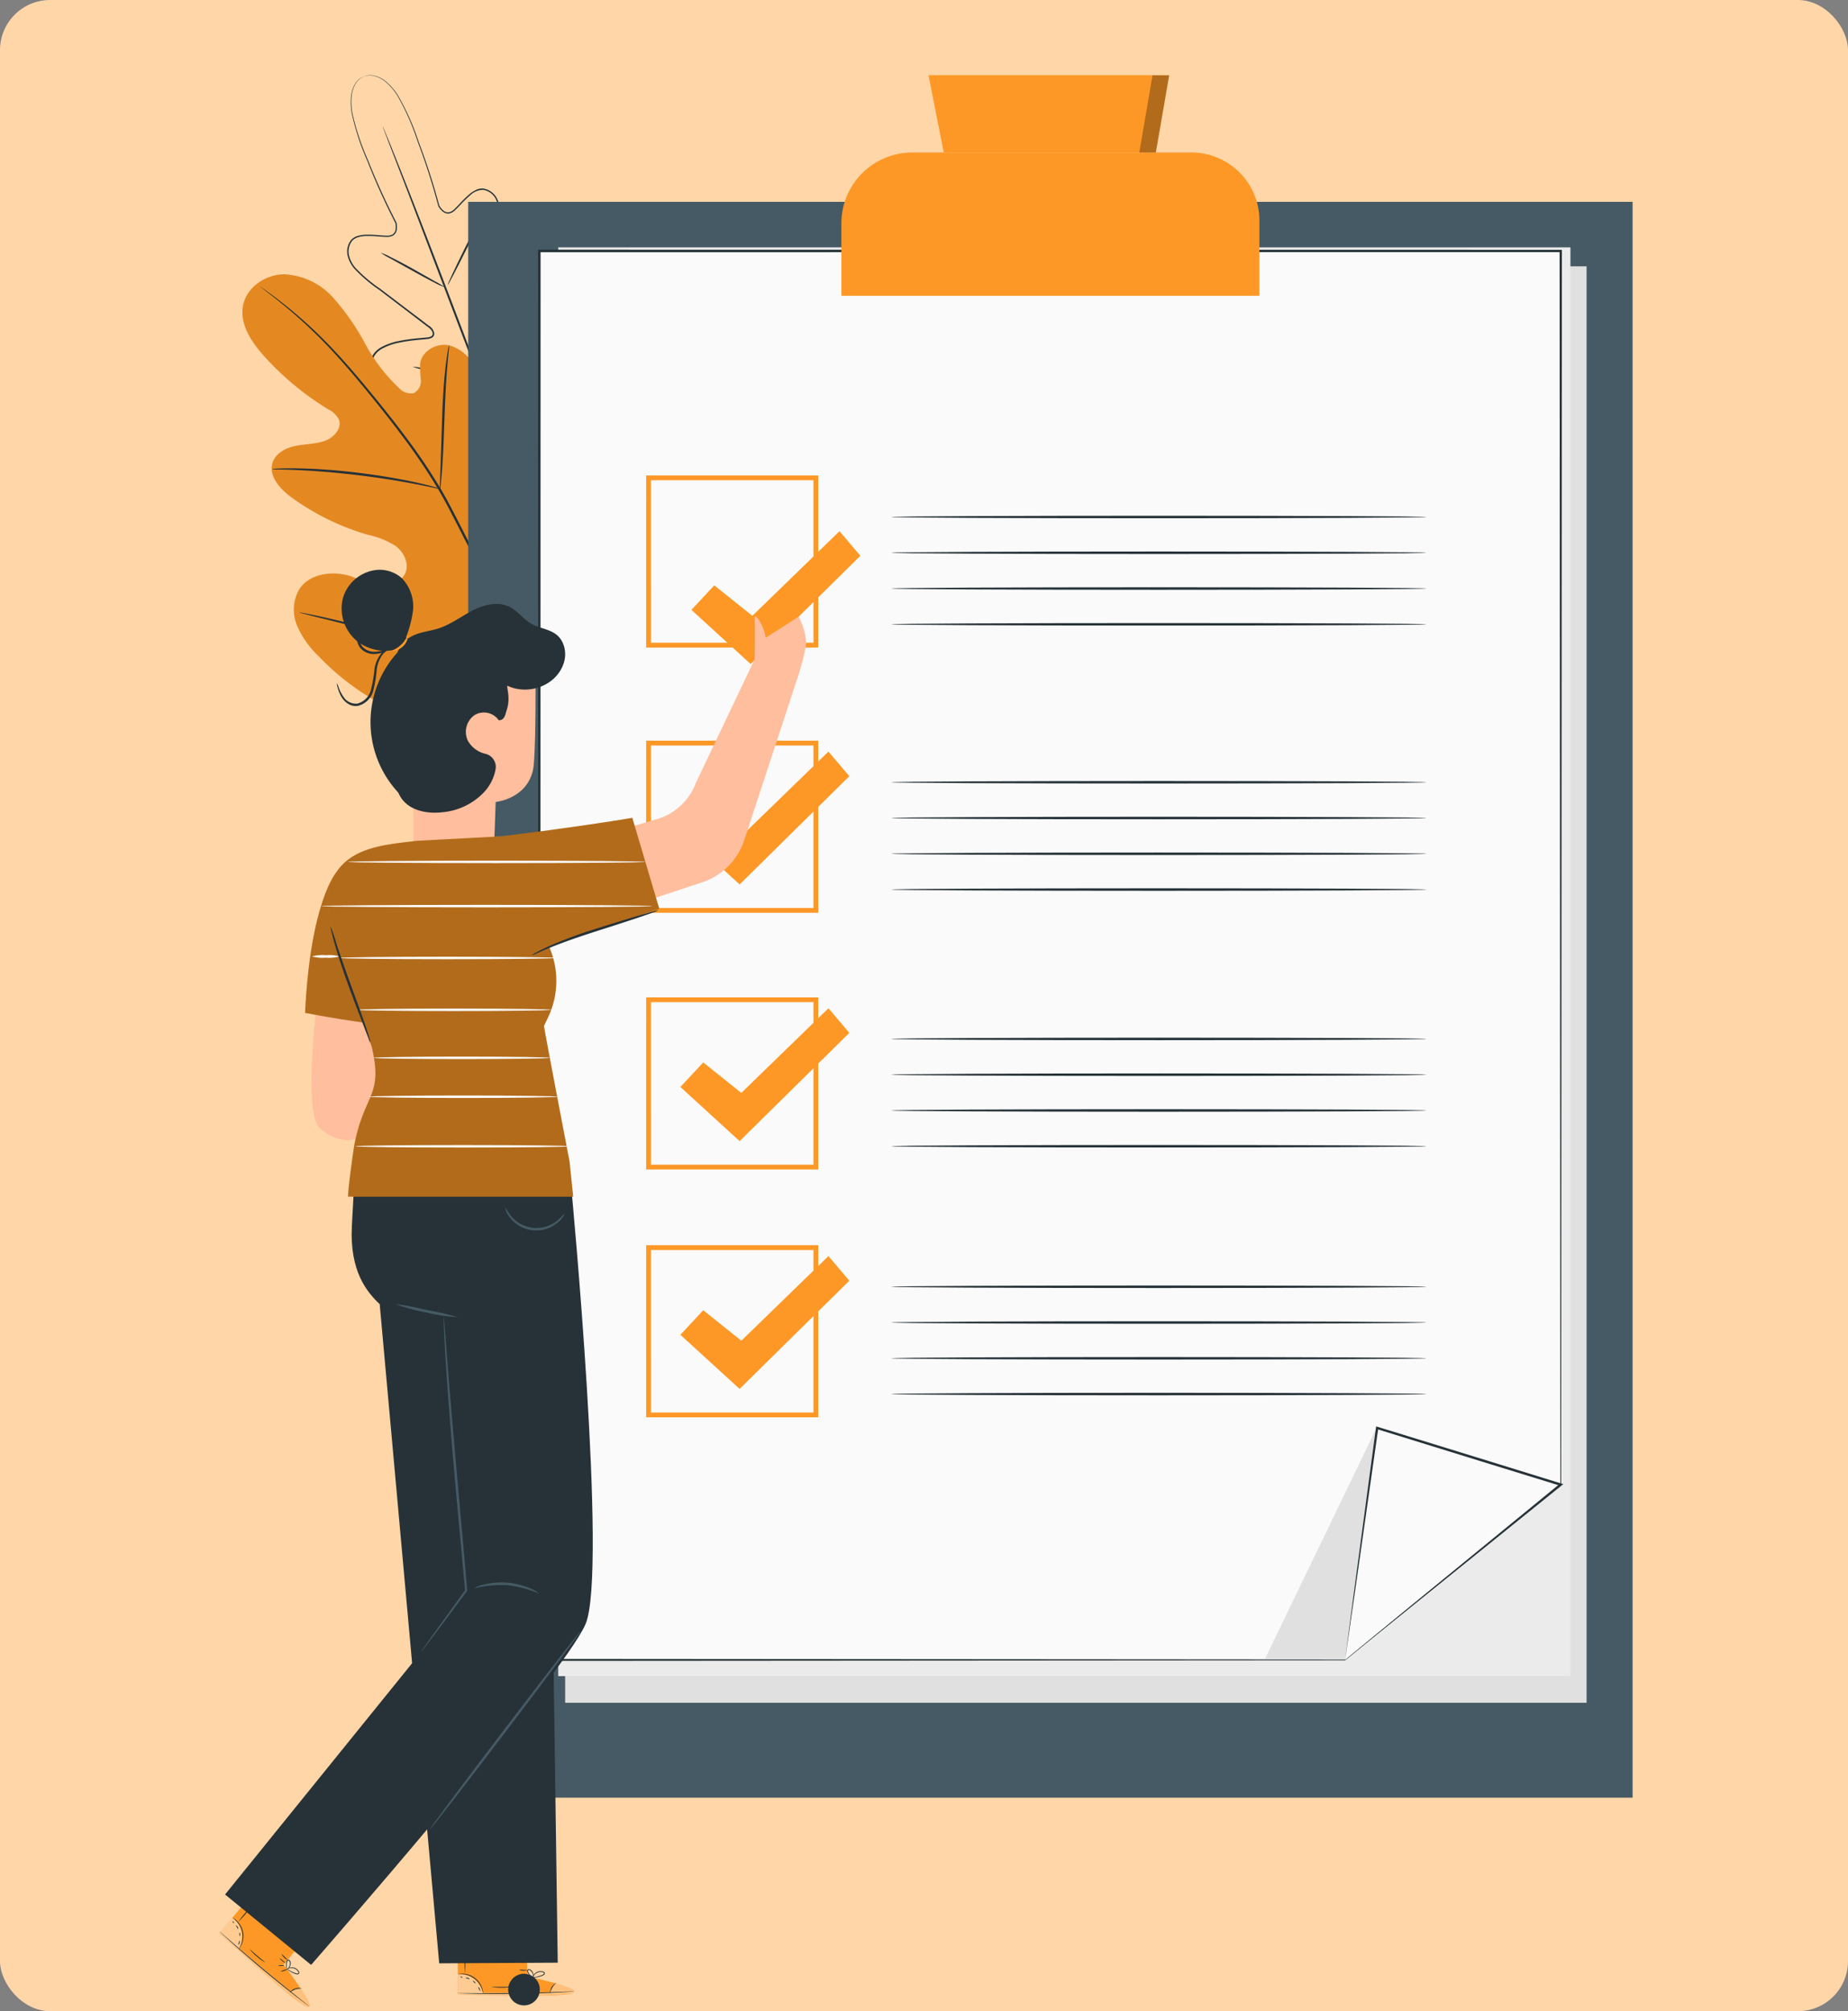 <svg xmlns="http://www.w3.org/2000/svg" xmlns:xlink="http://www.w3.org/1999/xlink" width="295" height="320.993" viewBox="0 0 295 320.993">
  <rect x="0" y="0" width="295" height="320.993" fill="#808080" stroke="none"/>
  <defs>
    <clipPath id="clip-path">
      <rect id="Rectángulo_406617" data-name="Rectángulo 406617" width="59.949" height="111.967" fill="none"/>
    </clipPath>
    <clipPath id="clip-path-3">
      <rect id="Rectángulo_406615" data-name="Rectángulo 406615" width="59.949" height="73.104" fill="none"/>
    </clipPath>
    <clipPath id="clip-path-4">
      <rect id="Rectángulo_406614" data-name="Rectángulo 406614" width="225.615" height="308.402" fill="none"/>
    </clipPath>
    <clipPath id="clip-path-6">
      <rect id="Rectángulo_406605" data-name="Rectángulo 406605" width="4.774" height="12.34" fill="none"/>
    </clipPath>
    <clipPath id="clip-path-8">
      <rect id="Rectángulo_406607" data-name="Rectángulo 406607" width="4.034" height="3.104" fill="none"/>
    </clipPath>
    <clipPath id="clip-path-9">
      <rect id="Rectángulo_406608" data-name="Rectángulo 406608" width="18.582" height="1.995" fill="none"/>
    </clipPath>
    <clipPath id="clip-path-10">
      <rect id="Rectángulo_406609" data-name="Rectángulo 406609" width="3.527" height="4.972" fill="none"/>
    </clipPath>
    <clipPath id="clip-path-11">
      <rect id="Rectángulo_406610" data-name="Rectángulo 406610" width="14.421" height="12.019" fill="none"/>
    </clipPath>
    <clipPath id="clip-path-12">
      <rect id="Rectángulo_406611" data-name="Rectángulo 406611" width="11.925" height="24.102" fill="none"/>
    </clipPath>
    <clipPath id="clip-path-13">
      <rect id="Rectángulo_406612" data-name="Rectángulo 406612" width="52.866" height="60.454" fill="none"/>
    </clipPath>
  </defs>
  <g id="Grupo_1114689" data-name="Grupo 1114689" transform="translate(-285.051 -3631)">
    <rect id="Rectángulo_405790" data-name="Rectángulo 405790" width="295" height="320.993" rx="8" transform="translate(285.051 3631)" fill="#fed6a8"/>
    <g id="Grupo_1114688" data-name="Grupo 1114688" transform="translate(323.742 3643)">
      <g id="Grupo_1114687" data-name="Grupo 1114687" clip-path="url(#clip-path)">
        <g id="Grupo_1114686" data-name="Grupo 1114686" transform="translate(0)">
          <g id="Grupo_1114685" data-name="Grupo 1114685" clip-path="url(#clip-path)">
            <path id="Trazado_907298" data-name="Trazado 907298" d="M5.387.228A2.253,2.253,0,0,1,5.8.1,2.875,2.875,0,0,1,7.069.119a4.58,4.58,0,0,1,1.843.946,9.778,9.778,0,0,1,1.87,2.179,39.17,39.17,0,0,1,3.238,7.327,107.425,107.425,0,0,1,3.3,10.3l0,.013,0,.008a2.99,2.99,0,0,0,.681.843,1.343,1.343,0,0,0,1.062.34,1.971,1.971,0,0,0,.978-.565c.273-.253.529-.522.787-.794a18.009,18.009,0,0,1,1.62-1.58A2.985,2.985,0,0,1,24.5,18.3a2.771,2.771,0,0,1,1.878,1.251,4.712,4.712,0,0,1,.647,2.321,23.413,23.413,0,0,1-.677,5.109l-1,5.369q-.255,1.374-.517,2.778-.131.7-.262,1.411a1.831,1.831,0,0,0,.167,1.5.736.736,0,0,0,.78.265,1.963,1.963,0,0,0,.691-.359l1.186-.888a26.563,26.563,0,0,1,2.476-1.667,9.43,9.43,0,0,1,2.769-1.153,3.261,3.261,0,0,1,1.474.01,2.176,2.176,0,0,1,1.2.806,4.958,4.958,0,0,1,.787,2.92,16.388,16.388,0,0,1-.306,3.168,40.484,40.484,0,0,1-1.781,6.3,8.3,8.3,0,0,0-.511,1.625,1.182,1.182,0,0,0,.216.9,1.057,1.057,0,0,0,.169.17.568.568,0,0,0,.227.134.7.7,0,0,0,.509-.112,8.746,8.746,0,0,0,1.352-1.076l1.252-1.161a18.5,18.5,0,0,1,2.658-2.14,5.544,5.544,0,0,1,1.533-.7,1.9,1.9,0,0,1,1.562.193,2.265,2.265,0,0,1,.884,1.354,6.881,6.881,0,0,1,.209,1.709,14.457,14.457,0,0,1-.44,3.49,30.384,30.384,0,0,1-2.537,6.717,50.927,50.927,0,0,1-3.782,6.284,36.04,36.04,0,0,1-2.278,2.939l-2.372,2.907-.027.033.14-.054-3.715-.541a34.111,34.111,0,0,1-3.665-.632,50.8,50.8,0,0,1-7.028-2.108,30.345,30.345,0,0,1-6.4-3.265A14.414,14.414,0,0,1,9.294,61.82a6.9,6.9,0,0,1-1-1.406,2.272,2.272,0,0,1-.258-1.6,1.9,1.9,0,0,1,1.026-1.2,5.536,5.536,0,0,1,1.6-.515,18.5,18.5,0,0,1,3.407-.2l1.708.018a8.721,8.721,0,0,0,1.724-.113.7.7,0,0,0,.452-.26.568.568,0,0,0,.078-.252,1.087,1.087,0,0,0,.011-.24,1.184,1.184,0,0,0-.447-.812,8.4,8.4,0,0,0-1.471-.86,40.435,40.435,0,0,1-5.555-3.465A16.393,16.393,0,0,1,8.22,48.781a4.949,4.949,0,0,1-1.379-2.692,2.188,2.188,0,0,1,.349-1.4,3.259,3.259,0,0,1,1.086-1A9.42,9.42,0,0,1,11.1,42.68a26.557,26.557,0,0,1,2.954-.431l1.476-.14a1.946,1.946,0,0,0,.753-.2.737.737,0,0,0,.393-.724,1.841,1.841,0,0,0-.886-1.217L14.65,39.1,12.4,37.392l-4.349-3.3a23.337,23.337,0,0,1-3.935-3.326,4.706,4.706,0,0,1-1.081-2.153,2.769,2.769,0,0,1,.551-2.187,2.016,2.016,0,0,1,.957-.571,4.633,4.633,0,0,1,1.123-.185,18.15,18.15,0,0,1,2.26.081c.373.028.744.055,1.116.059a1.971,1.971,0,0,0,1.1-.241A1.347,1.347,0,0,0,10.7,24.6a3.016,3.016,0,0,0-.063-1.082l0-.009L10.63,23.5a107.077,107.077,0,0,1-4.48-9.825A40.29,40.29,0,0,1,3.61,6.09,9.888,9.888,0,0,1,3.5,3.226a4.638,4.638,0,0,1,.68-1.953A2.78,2.78,0,0,1,5.08.39,2.09,2.09,0,0,1,5.469.2a1.528,1.528,0,0,0-.4.167,2.743,2.743,0,0,0-.934.876A4.655,4.655,0,0,0,3.42,3.216a9.868,9.868,0,0,0,.093,2.891,39.843,39.843,0,0,0,2.5,7.621,106.046,106.046,0,0,0,4.452,9.86l-.008-.021a2.832,2.832,0,0,1,.055,1.007,1.156,1.156,0,0,1-.477.834,1.79,1.79,0,0,1-1,.206c-.362-.005-.73-.033-1.1-.062a18.3,18.3,0,0,0-2.287-.087,4.847,4.847,0,0,0-1.173.191,2.213,2.213,0,0,0-1.05.627,2.969,2.969,0,0,0-.61,2.363A4.917,4.917,0,0,0,3.943,30.9a23.464,23.464,0,0,0,3.969,3.375l4.34,3.307L14.5,39.3l1.141.87a2.646,2.646,0,0,1,.519.457,1.169,1.169,0,0,1,.269.584.475.475,0,0,1-.266.479,1.712,1.712,0,0,1-.657.168l-1.47.137a26.845,26.845,0,0,0-2.984.431,9.69,9.69,0,0,0-2.91,1.036,3.527,3.527,0,0,0-1.175,1.081,2.452,2.452,0,0,0-.394,1.57,5.194,5.194,0,0,0,1.443,2.854,16.57,16.57,0,0,0,2.394,2.18A40.621,40.621,0,0,0,16,54.638a8.3,8.3,0,0,1,1.414.822.9.9,0,0,1,.35.616.786.786,0,0,1-.008.181c-.007.046-.024.157-.041.147a.5.5,0,0,1-.272.126,8.622,8.622,0,0,1-1.655.1l-1.706-.019a18.8,18.8,0,0,0-3.462.205,5.842,5.842,0,0,0-1.692.545,2.2,2.2,0,0,0-1.172,1.384,2.562,2.562,0,0,0,.279,1.8,7.162,7.162,0,0,0,1.04,1.471A14.721,14.721,0,0,0,11.8,64.355a30.65,30.65,0,0,0,6.46,3.3,51.062,51.062,0,0,0,7.073,2.124,34.416,34.416,0,0,0,3.679.635l3.721.541.085.012.054-.067.027-.033,2.375-2.912a36.11,36.11,0,0,0,2.285-2.949,51.078,51.078,0,0,0,3.8-6.325,30.637,30.637,0,0,0,2.56-6.785,14.7,14.7,0,0,0,.446-3.562,7.151,7.151,0,0,0-.22-1.787,2.558,2.558,0,0,0-1.005-1.519,2.2,2.2,0,0,0-1.8-.234,5.85,5.85,0,0,0-1.618.735,18.8,18.8,0,0,0-2.7,2.176l-1.25,1.161A8.6,8.6,0,0,1,34.485,49.9a.508.508,0,0,1-.286.091c-.006.018-.092-.051-.129-.081a.8.8,0,0,1-.127-.127.9.9,0,0,1-.156-.691,8.318,8.318,0,0,1,.494-1.559,40.663,40.663,0,0,0,1.788-6.346,16.64,16.64,0,0,0,.307-3.222,5.2,5.2,0,0,0-.849-3.083,2.454,2.454,0,0,0-1.345-.9,3.523,3.523,0,0,0-1.6-.012,9.677,9.677,0,0,0-2.85,1.188,26.761,26.761,0,0,0-2.5,1.687l-1.181.887a1.736,1.736,0,0,1-.6.32.475.475,0,0,1-.52-.172,1.156,1.156,0,0,1-.2-.612,2.616,2.616,0,0,1,.076-.687q.131-.708.26-1.41.259-1.4.511-2.776.507-2.745.989-5.366a23.549,23.549,0,0,0,.67-5.168,4.924,4.924,0,0,0-.687-2.427,2.973,2.973,0,0,0-2.039-1.343,2.22,2.22,0,0,0-1.2.241,4.833,4.833,0,0,0-1,.647,18.145,18.145,0,0,0-1.634,1.6c-.256.271-.51.539-.774.786a1.789,1.789,0,0,1-.876.519,1.155,1.155,0,0,1-.915-.3,2.851,2.851,0,0,1-.637-.783l.008.022a105.964,105.964,0,0,0-3.341-10.311,38.76,38.76,0,0,0-3.29-7.332A9.782,9.782,0,0,0,8.958,1.007,4.6,4.6,0,0,0,7.079.07,2.833,2.833,0,0,0,5.8.076a1.623,1.623,0,0,0-.408.152" transform="translate(13.953 0)" fill="#263238"/>
            <path id="Trazado_907299" data-name="Trazado 907299" d="M16.728,13.994a1,1,0,0,0,.059.191l.2.549.8,2.1,2.973,7.717,9.706,25.5C34.246,60.02,37.7,69.029,40.26,75.527c1.279,3.249,2.325,5.874,3.064,7.682l.855,2.08.229.538a.977.977,0,0,0,.088.179,1,1,0,0,0-.059-.191l-.2-.549-.8-2.1-2.973-7.717-9.707-25.5c-3.776-9.964-7.23-18.972-9.79-25.47-1.279-3.25-2.325-5.875-3.064-7.683l-.855-2.08-.23-.538a1.006,1.006,0,0,0-.088-.179" transform="translate(5.677 -5.816)" fill="#263238"/>
            <path id="Trazado_907300" data-name="Trazado 907300" d="M47.3,48.5a10.313,10.313,0,0,0,1.462.868l3.579,1.991c1.4.778,2.674,1.471,3.613,1.942a7.811,7.811,0,0,0,1.561.68,11.937,11.937,0,0,0-1.46-.87l-3.566-2.018c-1.4-.778-2.683-1.455-3.628-1.916A8.655,8.655,0,0,0,47.3,48.5" transform="translate(-25.213 -20.156)" fill="#263238"/>
            <path id="Trazado_907301" data-name="Trazado 907301" d="M36.336,48.757c.075.037,1.465-2.614,3.1-5.923s2.906-6.021,2.831-6.058-1.464,2.614-3.1,5.923-2.906,6.02-2.831,6.058" transform="translate(-3.556 -15.285)" fill="#263238"/>
            <path id="Trazado_907302" data-name="Trazado 907302" d="M24.677,77.491a8.991,8.991,0,0,0,1.285-1.171c.757-.76,1.776-1.838,2.832-3.09s1.958-2.432,2.579-3.306a8.817,8.817,0,0,0,.941-1.461A11.156,11.156,0,0,0,31.2,69.8c-.664.839-1.584,1.994-2.639,3.239s-2.041,2.343-2.756,3.139a10.885,10.885,0,0,0-1.129,1.319" transform="translate(13.213 -28.455)" fill="#263238"/>
            <path id="Trazado_907303" data-name="Trazado 907303" d="M37.768,79.61a8.4,8.4,0,0,0,1.54.451c.961.241,2.292.553,3.766.879s2.814.605,3.786.792a8.365,8.365,0,0,0,1.587.241,8.385,8.385,0,0,0-1.54-.451c-.96-.241-2.291-.553-3.766-.879s-2.813-.605-3.785-.792a8.432,8.432,0,0,0-1.587-.241" transform="translate(-10.568 -33.084)" fill="#263238"/>
            <path id="Trazado_907304" data-name="Trazado 907304" d="M27.839,104.106a13.738,13.738,0,0,0,1.986.53c1.235.289,2.946.669,4.84,1.069s3.612.746,4.859.982a13.812,13.812,0,0,0,2.031.319,13.74,13.74,0,0,0-1.986-.53c-1.235-.289-2.946-.669-4.84-1.069s-3.611-.746-4.858-.981a13.775,13.775,0,0,0-2.031-.32" transform="translate(2.126 -43.266)" fill="#263238"/>
            <path id="Trazado_907305" data-name="Trazado 907305" d="M12.317,100.463a2.222,2.222,0,0,0,.439-.4c.269-.269.646-.67,1.106-1.172.916-1,2.152-2.422,3.448-4.044S19.724,91.713,20.5,90.6c.39-.557.7-1.014.9-1.335a2.226,2.226,0,0,0,.292-.515,2.24,2.24,0,0,0-.389.447l-.978,1.277c-.821,1.082-1.959,2.572-3.255,4.188s-2.5,3.053-3.372,4.092a17.445,17.445,0,0,0-1.383,1.712" transform="translate(31.055 -36.885)" fill="#263238"/>
            <path id="Trazado_907306" data-name="Trazado 907306" d="M49.217,125.327c10.147-8.178,11.617-22.165,10.343-34.56-.213-2.069-.135-4.271-1.246-6.023s-3.5-2.837-5.3-1.836c-1.491.83-2.039,2.668-2.8,4.209A12.16,12.16,0,0,1,45.675,92.1a4.633,4.633,0,0,1-4.232.677c-1.857-.864-2.237-3.321-2.366-5.385q-.359-5.77-.719-11.537a19.283,19.283,0,0,0-1.043-6.084A6.412,6.412,0,0,0,33,65.717c-2-.415-4.349.883-4.625,2.93a19.2,19.2,0,0,0,.117,2.572,2.174,2.174,0,0,1-1.129,2.129,2.5,2.5,0,0,1-2.33-.791,27.5,27.5,0,0,1-5.434-7.1,38.173,38.173,0,0,0-5.119-7.356,11.181,11.181,0,0,0-7.848-3.72C3.665,54.421.643,56.46.1,59.411s1.35,5.793,3.357,8.021a46.154,46.154,0,0,0,10.213,8.48,3.8,3.8,0,0,1,1.722,1.614c.542,1.345-.667,2.8-1.994,3.345-1.5.618-3.181.572-4.777.872s-3.289,1.128-3.793,2.69c-.7,2.166,1.215,4.255,3.049,5.583a39.524,39.524,0,0,0,12.135,5.938,13.33,13.33,0,0,1,4.482,1.81c1.3.983,2.163,2.786,1.523,4.289s-2.505,2.1-4.115,1.914a27.53,27.53,0,0,1-4.645-1.418c-2.908-.875-6.555-.429-8.2,2.145a6.545,6.545,0,0,0-.3,5.82,15.086,15.086,0,0,0,3.477,4.883,39.749,39.749,0,0,0,17.751,10.74c6.731,1.829,12.867,2.028,19.238-.81" transform="translate(0 -22.604)" fill="#fd9826"/>
            <g id="Grupo_1114684" data-name="Grupo 1114684" transform="translate(0 31.781)" opacity="0.1">
              <g id="Grupo_1114683" data-name="Grupo 1114683">
                <g id="Grupo_1114682" data-name="Grupo 1114682" clip-path="url(#clip-path-3)">
                  <path id="Trazado_907307" data-name="Trazado 907307" d="M49.217,125.327c10.147-8.178,11.617-22.165,10.343-34.56-.213-2.069-.135-4.271-1.246-6.023s-3.5-2.837-5.3-1.836c-1.491.83-2.039,2.668-2.8,4.209A12.16,12.16,0,0,1,45.675,92.1a4.633,4.633,0,0,1-4.232.677c-1.857-.864-2.237-3.321-2.366-5.385q-.359-5.77-.719-11.537a19.283,19.283,0,0,0-1.043-6.084A6.412,6.412,0,0,0,33,65.717c-2-.415-4.349.883-4.625,2.93a19.2,19.2,0,0,0,.117,2.572,2.174,2.174,0,0,1-1.129,2.129,2.5,2.5,0,0,1-2.33-.791,27.5,27.5,0,0,1-5.434-7.1,38.173,38.173,0,0,0-5.119-7.356,11.181,11.181,0,0,0-7.848-3.72C3.665,54.421.643,56.46.1,59.411s1.35,5.793,3.357,8.021a46.154,46.154,0,0,0,10.213,8.48,3.8,3.8,0,0,1,1.722,1.614c.542,1.345-.667,2.8-1.994,3.345-1.5.618-3.181.572-4.777.872s-3.289,1.128-3.793,2.69c-.7,2.166,1.215,4.255,3.049,5.583a39.524,39.524,0,0,0,12.135,5.938,13.33,13.33,0,0,1,4.482,1.81c1.3.983,2.163,2.786,1.523,4.289s-2.505,2.1-4.115,1.914a27.53,27.53,0,0,1-4.645-1.418c-2.908-.875-6.555-.429-8.2,2.145a6.545,6.545,0,0,0-.3,5.82,15.086,15.086,0,0,0,3.477,4.883,39.749,39.749,0,0,0,17.751,10.74c6.731,1.829,12.867,2.028,19.238-.81" transform="translate(0 -54.385)"/>
                </g>
              </g>
            </g>
            <path id="Trazado_907308" data-name="Trazado 907308" d="M64.135,135.944A90.752,90.752,0,0,0,59.6,119.175a185.279,185.279,0,0,0-8.7-19.4l-2.542-4.967c-.838-1.628-1.669-3.243-2.579-4.772a92.508,92.508,0,0,0-5.735-8.487c-1.955-2.612-3.9-5.018-5.745-7.255s-3.6-4.284-5.287-6.084a73.4,73.4,0,0,0-8.567-7.894c-1.081-.85-1.94-1.481-2.529-1.9l-.672-.474a1.537,1.537,0,0,0-.237-.15,1.483,1.483,0,0,0,.214.182l.65.5c.573.44,1.418,1.09,2.483,1.956A77.652,77.652,0,0,1,28.813,68.4c1.666,1.807,3.409,3.862,5.241,6.1s3.766,4.655,5.709,7.265a93.594,93.594,0,0,1,5.694,8.466c.9,1.522,1.726,3.123,2.564,4.756s1.682,3.289,2.54,4.965A189.888,189.888,0,0,1,59.271,119.3a92.315,92.315,0,0,1,4.6,16.689" transform="translate(-14.123 -24.021)" fill="#263238"/>
            <path id="Trazado_907309" data-name="Trazado 907309" d="M46.121,96.676a4.185,4.185,0,0,0,.141-.894c.069-.578.141-1.416.216-2.453.151-2.074.262-4.945.371-8.11s.261-6.028.443-8.094c.088-1.033.167-1.869.23-2.445a4.182,4.182,0,0,0,.054-.9,4.1,4.1,0,0,0-.2.882c-.108.572-.228,1.4-.351,2.437-.251,2.066-.446,4.937-.555,8.107-.1,3.125-.191,5.951-.26,8.11-.037.975-.07,1.8-.1,2.457a4.157,4.157,0,0,0,.006.905" transform="translate(-14.578 -30.664)" fill="#263238"/>
            <path id="Trazado_907310" data-name="Trazado 907310" d="M48.609,107.5a5.743,5.743,0,0,0,1.066.054c.685.014,1.675.029,2.9.086,2.447.1,5.822.346,9.534.785s7.055.993,9.46,1.458c1.206.224,2.176.431,2.847.571a5.7,5.7,0,0,0,1.052.183,5.663,5.663,0,0,0-1.019-.329c-.662-.184-1.626-.432-2.828-.692-2.4-.535-5.747-1.126-9.47-1.573a93.709,93.709,0,0,0-9.57-.674c-1.228-.023-2.222,0-2.908.036a5.642,5.642,0,0,0-1.064.1" transform="translate(-43.925 -44.62)" fill="#263238"/>
            <path id="Trazado_907311" data-name="Trazado 907311" d="M6.508,137.294a1.377,1.377,0,0,0,.16-.336l.388-.991c.333-.861.782-2.121,1.316-3.684,1.071-3.126,2.415-7.49,3.832-12.326s2.72-9.209,3.724-12.353c.493-1.528.9-2.785,1.2-3.72.129-.406.234-.739.321-1.014a1.37,1.37,0,0,0,.088-.362,1.407,1.407,0,0,0-.16.337l-.388.989c-.333.862-.782,2.121-1.316,3.684-1.071,3.126-2.415,7.49-3.833,12.328S9.121,129.054,8.117,132.2c-.494,1.528-.9,2.786-1.2,3.719L6.6,136.931a1.387,1.387,0,0,0-.088.363" transform="translate(38.609 -42.605)" fill="#263238"/>
            <path id="Trazado_907312" data-name="Trazado 907312" d="M25.382,146.733a1.456,1.456,0,0,0,.359.12l1.047.272,3.857.964c3.257.815,7.743,1.992,12.7,3.3s9.458,2.445,12.732,3.192c1.637.374,2.965.663,3.887.844l1.062.2a1.366,1.366,0,0,0,.376.044,1.443,1.443,0,0,0-.359-.12l-1.047-.272-3.857-.964c-3.257-.814-7.743-1.992-12.7-3.3s-9.455-2.444-12.73-3.191c-1.637-.375-2.965-.664-3.887-.845l-1.062-.2a1.4,1.4,0,0,0-.376-.044" transform="translate(-16.284 -60.984)" fill="#263238"/>
          </g>
        </g>
      </g>
    </g>
    <g id="Grupo_1114681" data-name="Grupo 1114681" transform="translate(320.051 3643)">
      <g id="Grupo_1114680" data-name="Grupo 1114680" clip-path="url(#clip-path-4)">
        <rect id="Rectángulo_406604" data-name="Rectángulo 406604" width="185.876" height="254.702" transform="translate(39.739 20.214)" fill="#455a64"/>
        <path id="Trazado_907198" data-name="Trazado 907198" d="M235.092,269.063H72.04V39.8H235.092v229.26Z" transform="translate(-16.823 -9.295)" fill="#e0e0e0"/>
        <path id="Trazado_907199" data-name="Trazado 907199" d="M232.179,263.886H70.6V35.848H232.179V263.886Z" transform="translate(-16.486 -8.371)" fill="#ebebeb"/>
        <path id="Trazado_907200" data-name="Trazado 907200" d="M213.9,246.316,195.286,261.47H66.66V36.6H229.712V233.5Z" transform="translate(-15.567 -8.548)" fill="#fafafa"/>
        <g id="Grupo_1114659" data-name="Grupo 1114659">
          <g id="Grupo_1114658" data-name="Grupo 1114658" clip-path="url(#clip-path-4)">
            <path id="Trazado_907201" data-name="Trazado 907201" d="M213.836,246.255s.33-.281.994-.827l2.981-2.437,11.8-9.605-.024.049c-.019-32.342-.062-104.208-.117-196.892l.181.18-161.628.019H66.6l.2-.2c-.015,84.538-.029,162.527-.04,224.867l-.16-.159,128.625.091-.043.015,13.976-11.338,3.5-2.829c.78-.628,1.176-.934,1.176-.934s-.381.325-1.153.962l-3.481,2.857-13.935,11.388-.018.015h-.025L66.6,261.569h-.159v-.16c-.011-62.34-.025-140.329-.04-224.867v-.2h1.623l161.628.019h.18v.181c-.054,92.684-.1,164.55-.117,196.892v.031l-.024.019-11.839,9.557-3,2.413c-.671.537-1.015.8-1.015.8" transform="translate(-15.506 -8.487)" fill="#263238"/>
            <path id="Trazado_907202" data-name="Trazado 907202" d="M196.3,38.976H129.569V27.411A11.311,11.311,0,0,1,140.88,16.1h44.573A10.849,10.849,0,0,1,196.3,26.948Z" transform="translate(-30.258 -3.76)" fill="#fd9826"/>
            <path id="Trazado_907203" data-name="Trazado 907203" d="M150.15,12.34,147.71,0h38.423L184,12.34Z" transform="translate(-34.494 0)" fill="#fd9826"/>
            <path id="Trazado_907204" data-name="Trazado 907204" d="M116.381,110.813H88.911V83.343h27.47Zm-26.7-.766h25.937V84.109H89.677Z" transform="translate(-20.763 -19.463)" fill="#fd9826"/>
            <path id="Trazado_907205" data-name="Trazado 907205" d="M225.37,91.937c0,.11-19.121.2-42.7.2s-42.706-.089-42.706-.2,19.117-.2,42.706-.2,42.7.089,42.7.2" transform="translate(-32.685 -21.423)" fill="#263238"/>
            <path id="Trazado_907206" data-name="Trazado 907206" d="M225.37,99.384c0,.11-19.121.2-42.7.2s-42.706-.089-42.706-.2,19.117-.2,42.706-.2,42.7.089,42.7.2" transform="translate(-32.685 -23.162)" fill="#263238"/>
            <path id="Trazado_907207" data-name="Trazado 907207" d="M225.37,106.831c0,.11-19.121.2-42.7.2s-42.706-.089-42.706-.2,19.117-.2,42.706-.2,42.7.089,42.7.2" transform="translate(-32.685 -24.901)" fill="#263238"/>
            <path id="Trazado_907208" data-name="Trazado 907208" d="M225.37,114.279c0,.11-19.121.2-42.7.2s-42.706-.089-42.706-.2,19.117-.2,42.706-.2,42.7.089,42.7.2" transform="translate(-32.685 -26.64)" fill="#263238"/>
            <path id="Trazado_907209" data-name="Trazado 907209" d="M116.381,166.046H88.911V138.577h27.47Zm-26.7-.766h25.937V139.343H89.677Z" transform="translate(-20.763 -32.361)" fill="#fd9826"/>
            <path id="Trazado_907210" data-name="Trazado 907210" d="M96.038,153.407l3.647-3.917,6.077,4.862,13.912-13.506,3.333,3.928L105.492,162.05Z" transform="translate(-22.427 -32.891)" fill="#fd9826"/>
            <path id="Trazado_907211" data-name="Trazado 907211" d="M225.37,147.17c0,.11-19.121.2-42.7.2s-42.706-.089-42.706-.2,19.117-.2,42.706-.2,42.7.089,42.7.2" transform="translate(-32.685 -34.321)" fill="#263238"/>
            <path id="Trazado_907212" data-name="Trazado 907212" d="M225.37,154.617c0,.11-19.121.2-42.7.2s-42.706-.089-42.706-.2,19.117-.2,42.706-.2,42.7.089,42.7.2" transform="translate(-32.685 -36.06)" fill="#263238"/>
            <path id="Trazado_907213" data-name="Trazado 907213" d="M225.37,162.065c0,.11-19.121.2-42.7.2s-42.706-.089-42.706-.2,19.117-.2,42.706-.2,42.7.089,42.7.2" transform="translate(-32.685 -37.8)" fill="#263238"/>
            <path id="Trazado_907214" data-name="Trazado 907214" d="M225.37,169.512c0,.11-19.121.2-42.7.2s-42.706-.089-42.706-.2,19.117-.2,42.706-.2,42.7.089,42.7.2" transform="translate(-32.685 -39.539)" fill="#263238"/>
            <path id="Trazado_907215" data-name="Trazado 907215" d="M116.381,219.494H88.911v-27.47h27.47Zm-26.7-.766h25.937V192.79H89.677Z" transform="translate(-20.763 -44.842)" fill="#fd9826"/>
            <path id="Trazado_907216" data-name="Trazado 907216" d="M96.038,206.855l3.647-3.917,6.077,4.863,13.912-13.507,3.333,3.928L105.492,215.5Z" transform="translate(-22.427 -45.372)" fill="#fd9826"/>
            <path id="Trazado_907217" data-name="Trazado 907217" d="M225.37,200.618c0,.11-19.121.2-42.7.2s-42.706-.089-42.706-.2,19.117-.2,42.706-.2,42.7.089,42.7.2" transform="translate(-32.685 -46.803)" fill="#263238"/>
            <path id="Trazado_907218" data-name="Trazado 907218" d="M225.37,208.066c0,.11-19.121.2-42.7.2s-42.706-.089-42.706-.2,19.117-.2,42.706-.2,42.7.089,42.7.2" transform="translate(-32.685 -48.542)" fill="#263238"/>
            <path id="Trazado_907219" data-name="Trazado 907219" d="M225.37,215.513c0,.11-19.121.2-42.7.2s-42.706-.089-42.706-.2,19.117-.2,42.706-.2,42.7.089,42.7.2" transform="translate(-32.685 -50.281)" fill="#263238"/>
            <path id="Trazado_907220" data-name="Trazado 907220" d="M225.37,222.96c0,.11-19.121.2-42.7.2s-42.706-.089-42.706-.2,19.117-.2,42.706-.2,42.7.089,42.7.2" transform="translate(-32.685 -52.02)" fill="#263238"/>
            <path id="Trazado_907221" data-name="Trazado 907221" d="M116.381,271.1H88.911V243.63h27.47Zm-26.7-.766h25.937V244.4H89.677Z" transform="translate(-20.763 -56.894)" fill="#fd9826"/>
            <path id="Trazado_907222" data-name="Trazado 907222" d="M96.038,258.46l3.647-3.917,6.077,4.863L119.673,245.9l3.333,3.928L105.492,267.1Z" transform="translate(-22.427 -57.424)" fill="#fd9826"/>
            <path id="Trazado_907223" data-name="Trazado 907223" d="M225.37,252.224c0,.11-19.121.2-42.7.2s-42.706-.089-42.706-.2,19.117-.2,42.706-.2,42.7.089,42.7.2" transform="translate(-32.685 -58.854)" fill="#263238"/>
            <path id="Trazado_907224" data-name="Trazado 907224" d="M225.37,259.671c0,.11-19.121.2-42.7.2s-42.706-.089-42.706-.2,19.117-.2,42.706-.2,42.7.089,42.7.2" transform="translate(-32.685 -60.593)" fill="#263238"/>
            <path id="Trazado_907225" data-name="Trazado 907225" d="M225.37,267.118c0,.11-19.121.2-42.7.2s-42.706-.089-42.706-.2,19.117-.2,42.706-.2,42.7.089,42.7.2" transform="translate(-32.685 -62.332)" fill="#263238"/>
            <path id="Trazado_907226" data-name="Trazado 907226" d="M225.37,274.566c0,.11-19.121.2-42.7.2s-42.706-.089-42.706-.2,19.117-.2,42.706-.2,42.7.089,42.7.2" transform="translate(-32.685 -64.071)" fill="#263238"/>
            <path id="Trazado_907227" data-name="Trazado 907227" d="M235.7,281.408,217.823,318.43h12.763Z" transform="translate(-50.867 -65.716)" fill="#e0e0e0"/>
            <path id="Trazado_907228" data-name="Trazado 907228" d="M234.475,318.7l5.113-37.022,29.313,9.047Z" transform="translate(-54.756 -65.779)" fill="#fafafa"/>
            <path id="Trazado_907229" data-name="Trazado 907229" d="M234.475,318.627l9.857-8.114L268.777,290.5l.066.338-11.318-3.488-17.992-5.565.241-.154c-1.532,10.754-2.845,19.965-3.778,26.513-.923,6.366-1.4,9.652-1.521,10.482a1.435,1.435,0,0,1,.016-.164c.017-.133.038-.3.064-.513q.094-.72.264-2.016c.237-1.8.579-4.383,1.007-7.631.883-6.6,2.125-15.885,3.575-26.723l.029-.219.212.065,18,5.543,11.315,3.5.35.108-.285.229-24.741,19.957-7.226,5.806-1.927,1.545-.493.392c-.11.086-.166.128-.162.123" transform="translate(-54.755 -65.705)" fill="#263238"/>
            <g id="Grupo_1114657" data-name="Grupo 1114657" transform="translate(146.866)" opacity="0.3">
              <g id="Grupo_1114656" data-name="Grupo 1114656">
                <g id="Grupo_1114655" data-name="Grupo 1114655" clip-path="url(#clip-path-6)">
                  <path id="Trazado_907230" data-name="Trazado 907230" d="M193.731,0l-2.119,12.34h2.638L196.385,0h-3.36" transform="translate(-191.612 0)"/>
                </g>
              </g>
            </g>
          </g>
        </g>
        <g id="Grupo_1114679" data-name="Grupo 1114679">
          <g id="Grupo_1114678" data-name="Grupo 1114678" clip-path="url(#clip-path-4)">
            <path id="Trazado_907231" data-name="Trazado 907231" d="M45.772,157.3h0a6.9,6.9,0,0,0,7.417-6.611c.144-3.753.27-7.547.27-7.547s5.687-.533,6.1-6.162.224-18.623.224-18.623a19.614,19.614,0,0,0-19.822,1.275l.351,19.81V150.1c.038,3.574,1.9,6.927,5.46,7.2" transform="translate(-9.332 -27.15)" fill="#ffbe9d"/>
            <path id="Trazado_907232" data-name="Trazado 907232" d="M53.058,128.671a2.885,2.885,0,0,0-3.846-.84,3.271,3.271,0,0,0-1.09,4.091,4.31,4.31,0,0,0,2.762,2.088,2.162,2.162,0,0,1,1.692,2.328,7.212,7.212,0,0,1-1.977,3.92,10.387,10.387,0,0,1-6.515,3.087c-2.4.284-5.143-.216-6.538-2.187-1.015-1.433-1.088-3.307-1.124-5.063l-.258-12.451a17.769,17.769,0,0,1,.284-4.467,6,6,0,0,1,2.356-3.694c1.369-.9,3.1-.977,4.662-1.482,1.95-.631,3.606-1.924,5.429-2.857s4.06-1.491,5.891-.572c1.315.66,2.2,1.971,3.474,2.7,1.82,1.035,4.3.8,5.181,3.476a4.536,4.536,0,0,1-.03,2.862c-1.234,3.642-5.744,5.11-8.992,3.536-.064.617.543,1.99-.106,3.938-.208.622-.281,1.572-1.255,1.59" transform="translate(-8.441 -25.712)" fill="#263238"/>
            <path id="Trazado_907233" data-name="Trazado 907233" d="M35.034,115.424a19.137,19.137,0,0,0,1.808-5.654,6.477,6.477,0,0,0-1.774-5.464,5.332,5.332,0,0,0-3.711-1.312,6.272,6.272,0,0,0-5.656,4.482,6.757,6.757,0,0,0,2.274,6.924,7.328,7.328,0,0,0,7.293.951" transform="translate(-5.949 -24.051)" fill="#263238"/>
            <path id="Trazado_907234" data-name="Trazado 907234" d="M38.576,116.534a2.772,2.772,0,0,1-2.668,2.605c-.027-.114.825-.34,1.558-1.072.75-.717,1-1.563,1.11-1.533" transform="translate(-8.385 -27.213)" fill="#fd9826"/>
            <path id="Trazado_907235" data-name="Trazado 907235" d="M35.021,116.769a5.312,5.312,0,0,1-1.528,1.118,4.418,4.418,0,0,1-2.014.571,2.8,2.8,0,0,1-2.349-1.054,3.132,3.132,0,0,1-.417-2.545A4.949,4.949,0,0,1,29.658,113a5.886,5.886,0,0,1,1.332-1.344,17.66,17.66,0,0,1-1.1,1.509,5.059,5.059,0,0,0-.816,1.777,2.839,2.839,0,0,0,.379,2.23,2.491,2.491,0,0,0,2.027.922,4.431,4.431,0,0,0,1.889-.456c1.025-.5,1.616-.924,1.654-.865" transform="translate(-6.682 -26.073)" fill="#263238"/>
            <path id="Trazado_907236" data-name="Trazado 907236" d="M24.488,124.887a2.459,2.459,0,0,1,.274.624,6.435,6.435,0,0,0,.829,1.6,2.325,2.325,0,0,0,2.2,1.014,3.025,3.025,0,0,0,2.122-2.136,21.926,21.926,0,0,0,.576-3.27,5.054,5.054,0,0,1,1.075-2.579,2.779,2.779,0,0,1,1.639-.934,1.083,1.083,0,0,1,.688.059c0,.038-.248-.011-.659.094a2.786,2.786,0,0,0-1.454.965,4.973,4.973,0,0,0-.926,2.454,19.537,19.537,0,0,1-.561,3.34,3.352,3.352,0,0,1-2.434,2.368,2.243,2.243,0,0,1-1.526-.3,3.2,3.2,0,0,1-.97-.913,5.528,5.528,0,0,1-.75-1.723,2.106,2.106,0,0,1-.126-.672" transform="translate(-5.717 -27.834)" fill="#263238"/>
            <path id="Trazado_907237" data-name="Trazado 907237" d="M20.494,188.316s-2.869,21.017,0,23.681,5.631,1.78,5.631,1.78l5.463-4.568,1.075-20.893Z" transform="translate(-4.488 -43.976)" fill="#ffbe9d"/>
            <path id="Trazado_907238" data-name="Trazado 907238" d="M98.338,107.514l3.647-3.917,6.077,4.862,13.912-13.506,3.333,3.928-17.514,17.276Z" transform="translate(-22.964 -22.174)" fill="#fd9826"/>
            <path id="Trazado_907239" data-name="Trazado 907239" d="M111.223,112.733l-5.289,3.394c-.239-2.09-1.835-4.162-1.752-3.112s.009,6.5.009,6.5L94.76,139.358a9.4,9.4,0,0,1-5.819,5.587l-8.8,2.618L83.578,159.2l12.236-4.057a10.555,10.555,0,0,0,6.706-6.726l8.435-25.7a39.913,39.913,0,0,0,1.363-5.063c.361-2.142-1.1-4.928-1.1-4.928" transform="translate(-18.714 -26.326)" fill="#ffbe9d"/>
            <path id="Trazado_907240" data-name="Trazado 907240" d="M60.761,394.114l-.132-5.885-11.024.176.1,8.611.684.033c3.044.12,15.49.4,17.514-.251,2.257-.724-7.144-2.684-7.144-2.684" transform="translate(-11.584 -90.661)" fill="#fd9826"/>
            <g id="Grupo_1114662" data-name="Grupo 1114662" transform="translate(38.085 303.101)" opacity="0.5">
              <g id="Grupo_1114661" data-name="Grupo 1114661">
                <g id="Grupo_1114660" data-name="Grupo 1114660" clip-path="url(#clip-path-8)">
                  <path id="Trazado_907241" data-name="Trazado 907241" d="M53.722,398.552a3.825,3.825,0,0,0-1.444-2.328,3.717,3.717,0,0,0-2.59-.76l.047,3.081Z" transform="translate(-49.688 -395.448)" fill="#fff"/>
                </g>
              </g>
            </g>
            <g id="Grupo_1114665" data-name="Grupo 1114665" transform="translate(38.123 304.574)" opacity="0.4">
              <g id="Grupo_1114664" data-name="Grupo 1114664">
                <g id="Grupo_1114663" data-name="Grupo 1114663" clip-path="url(#clip-path-9)">
                  <path id="Trazado_907242" data-name="Trazado 907242" d="M65.389,397.369s3.3.894,2.9,1.442-12.988.741-18.548.34l.014-.247,14.684-.1s.311-1.4.953-1.435" transform="translate(-49.738 -397.369)" fill="#fff"/>
                </g>
              </g>
            </g>
            <path id="Trazado_907243" data-name="Trazado 907243" d="M49.53,399.282a1,1,0,0,0,.19.018l.544.025,2.005.055c1.694.035,4.034.052,6.618.015s4.924-.123,6.615-.208l2-.114.544-.041a1.048,1.048,0,0,0,.189-.023,1.072,1.072,0,0,0-.191,0l-.545.015-2,.072c-1.692.06-4.03.13-6.613.169s-4.922.035-6.615.025l-2.005-.013H49.72a1.013,1.013,0,0,0-.19.009" transform="translate(-11.566 -93.177)" fill="#263238"/>
            <path id="Trazado_907244" data-name="Trazado 907244" d="M68.907,398.934a2.914,2.914,0,0,1,1.031-1.74,1.782,1.782,0,0,0-1.031,1.74" transform="translate(-16.086 -92.754)" fill="#263238"/>
            <path id="Trazado_907245" data-name="Trazado 907245" d="M64.634,397.094c.031.019.184-.172.341-.428s.259-.479.227-.5-.184.172-.341.428-.258.479-.227.5" transform="translate(-15.092 -92.515)" fill="#263238"/>
            <path id="Trazado_907246" data-name="Trazado 907246" d="M63.461,396.586c.025.027.2-.092.385-.265s.319-.336.294-.363-.2.091-.385.265-.319.336-.294.363" transform="translate(-14.819 -92.465)" fill="#263238"/>
            <path id="Trazado_907247" data-name="Trazado 907247" d="M62.705,395.412a2.521,2.521,0,1,0,.576-.069,1.3,1.3,0,0,0-.576.069" transform="translate(-14.643 -92.322)" fill="#263238"/>
            <path id="Trazado_907248" data-name="Trazado 907248" d="M62.437,394.475a1.617,1.617,0,0,0,1.306.078,3.575,3.575,0,0,0-.653-.034,3.586,3.586,0,0,0-.653-.044" transform="translate(-14.58 -92.117)" fill="#263238"/>
            <path id="Trazado_907249" data-name="Trazado 907249" d="M65.105,395.806a2.042,2.042,0,0,0,.708-.015,4.172,4.172,0,0,0,.752-.178,2.072,2.072,0,0,0,.429-.185.384.384,0,0,0,.172-.223.279.279,0,0,0-.112-.281,1.3,1.3,0,0,0-1.6.4,1.27,1.27,0,0,0-.224.477c-.027.121-.024.19-.015.192a1.966,1.966,0,0,1,.313-.609,1.283,1.283,0,0,1,.6-.4,1.1,1.1,0,0,1,.845.045c.113.081.072.214-.052.29a2.106,2.106,0,0,1-.4.176,4.833,4.833,0,0,1-.727.2c-.423.082-.694.087-.693.109" transform="translate(-15.204 -92.194)" fill="#263238"/>
            <path id="Trazado_907250" data-name="Trazado 907250" d="M65.058,395.742a.7.7,0,0,0,.074-.493,1.172,1.172,0,0,0-.2-.515.711.711,0,0,0-.6-.352.282.282,0,0,0-.213.33.773.773,0,0,0,.125.315,2.176,2.176,0,0,0,.341.423,1.016,1.016,0,0,0,.41.281c.012-.018-.143-.125-.342-.346a2.492,2.492,0,0,1-.3-.421c-.1-.149-.17-.416.007-.451.177-.02.36.154.471.294a1.156,1.156,0,0,1,.208.458,2.559,2.559,0,0,1,.019.478" transform="translate(-14.973 -92.098)" fill="#263238"/>
            <path id="Trazado_907251" data-name="Trazado 907251" d="M49.763,395.4c0,.025.315-.035.815.016a3.454,3.454,0,0,1,2.923,2.257c.176.47.2.787.222.784a.633.633,0,0,0,0-.222,2.894,2.894,0,0,0-.13-.593,3.351,3.351,0,0,0-3-2.32,2.9,2.9,0,0,0-.606.025.643.643,0,0,0-.216.053" transform="translate(-11.621 -92.317)" fill="#263238"/>
            <path id="Trazado_907252" data-name="Trazado 907252" d="M51.142,389.419a38.525,38.525,0,0,0,.012,4.531,38.525,38.525,0,0,0-.012-4.531" transform="translate(-11.929 -90.939)" fill="#263238"/>
            <path id="Trazado_907253" data-name="Trazado 907253" d="M56.739,398.058a9.056,9.056,0,0,0,3.222-.019c0-.038-.724.017-1.611.021s-1.607-.04-1.611,0" transform="translate(-13.25 -92.949)" fill="#263238"/>
            <path id="Trazado_907254" data-name="Trazado 907254" d="M53.918,398.106c-.027.028.061.152.137.316s.119.31.156.307.054-.175-.035-.363-.235-.286-.258-.259" transform="translate(-12.59 -92.966)" fill="#263238"/>
            <path id="Trazado_907255" data-name="Trazado 907255" d="M52.836,396.8c-.026.026.047.14.162.254s.231.185.257.159-.047-.14-.162-.254-.231-.185-.257-.159" transform="translate(-12.337 -92.661)" fill="#263238"/>
            <path id="Trazado_907256" data-name="Trazado 907256" d="M51.308,396.2c.008.038.155.034.317.088s.281.139.31.113-.066-.176-.268-.241-.37.005-.359.039" transform="translate(-11.982 -92.507)" fill="#263238"/>
            <path id="Trazado_907257" data-name="Trazado 907257" d="M50.221,395.944c-.013.035.051.09.143.124s.177.034.19,0-.051-.09-.143-.124-.177-.034-.19,0" transform="translate(-11.728 -92.457)" fill="#263238"/>
            <path id="Trazado_907258" data-name="Trazado 907258" d="M10.273,389.916l3.738-4.547-8.473-7.056L0,384.907l.5.471c2.23,2.077,11.484,10.4,13.441,11.232,2.184.923-3.665-6.694-3.665-6.694" transform="translate(0 -88.345)" fill="#fd9826"/>
            <g id="Grupo_1114668" data-name="Grupo 1114668" transform="translate(0.109 294.081)" opacity="0.5">
              <g id="Grupo_1114667" data-name="Grupo 1114667">
                <g id="Grupo_1114666" data-name="Grupo 1114666" clip-path="url(#clip-path-10)">
                  <path id="Trazado_907259" data-name="Trazado 907259" d="M3.161,388.652a3.826,3.826,0,0,0,.424-2.707,3.718,3.718,0,0,0-1.468-2.265L.143,386.046Z" transform="translate(-0.143 -383.68)" fill="#fff"/>
                </g>
              </g>
            </g>
            <g id="Grupo_1114671" data-name="Grupo 1114671" transform="translate(0 296.383)" opacity="0.4">
              <g id="Grupo_1114670" data-name="Grupo 1114670">
                <g id="Grupo_1114669" data-name="Grupo 1114669" clip-path="url(#clip-path-11)">
                  <path id="Trazado_907260" data-name="Trazado 907260" d="M13.026,395.718s1.917,2.829,1.256,2.982S3.953,390.792,0,386.862l.171-.178,11.2,9.5s1.147-.857,1.658-.467" transform="translate(0 -386.684)" fill="#fff"/>
                </g>
              </g>
            </g>
            <path id="Trazado_907261" data-name="Trazado 907261" d="M.056,386.532a1.015,1.015,0,0,0,.133.137l.4.374,1.484,1.35c1.261,1.131,3.024,2.67,5.007,4.327s3.813,3.117,5.151,4.157l1.592,1.219.439.324a1.052,1.052,0,0,0,.158.106.969.969,0,0,0-.142-.127l-.423-.344L12.285,396.8c-1.321-1.058-3.139-2.529-5.123-4.185s-3.753-3.183-5.03-4.3L.62,387l-.414-.355a1.05,1.05,0,0,0-.15-.117" transform="translate(-0.013 -90.265)" fill="#263238"/>
            <path id="Trazado_907262" data-name="Trazado 907262" d="M14.685,399.027a4.512,4.512,0,0,1,.9-.5,4.553,4.553,0,0,1,1.016-.152,1.485,1.485,0,0,0-1.059.025,1.484,1.484,0,0,0-.857.622" transform="translate(-3.429 -93.013)" fill="#263238"/>
            <path id="Trazado_907263" data-name="Trazado 907263" d="M12.8,394.77a1.165,1.165,0,0,0,.538-.1c.286-.092.508-.195.5-.23a1.158,1.158,0,0,0-.537.1c-.286.091-.509.194-.5.229" transform="translate(-2.99 -92.108)" fill="#263238"/>
            <path id="Trazado_907264" data-name="Trazado 907264" d="M12.3,393.63c0,.037.209.059.464.05s.461-.047.46-.084-.209-.06-.464-.05-.461.047-.46.084" transform="translate(-2.874 -91.902)" fill="#263238"/>
            <path id="Trazado_907265" data-name="Trazado 907265" d="M12.608,392.141c-.024.028.153.218.395.425s.458.351.482.323-.153-.218-.4-.425-.458-.351-.481-.323" transform="translate(-2.944 -91.574)" fill="#263238"/>
            <path id="Trazado_907266" data-name="Trazado 907266" d="M13.027,391.245a1.113,1.113,0,0,0,.373.554,1.124,1.124,0,0,0,.566.357c.02-.034-.218-.2-.472-.453s-.434-.479-.467-.458" transform="translate(-3.041 -91.365)" fill="#263238"/>
            <path id="Trazado_907267" data-name="Trazado 907267" d="M13.971,394.173a2.037,2.037,0,0,0,.547.45,4.094,4.094,0,0,0,.685.356,2.089,2.089,0,0,0,.446.14.384.384,0,0,0,.275-.057.279.279,0,0,0,.1-.287,1.3,1.3,0,0,0-1.477-.737,1.273,1.273,0,0,0-.481.215c-.1.075-.142.13-.136.135a2.027,2.027,0,0,1,.635-.258,1.283,1.283,0,0,1,.717.086,1.1,1.1,0,0,1,.612.585c.034.136-.085.21-.229.187a2.13,2.13,0,0,1-.415-.124,4.862,4.862,0,0,1-.682-.322c-.374-.214-.582-.386-.6-.369" transform="translate(-3.253 -92.01)" fill="#263238"/>
            <path id="Trazado_907268" data-name="Trazado 907268" d="M14.084,393.944c0,.012.2-.06.378-.326a1.168,1.168,0,0,0,.183-.521.712.712,0,0,0-.222-.655.282.282,0,0,0-.377.112.77.77,0,0,0-.11.32,2.181,2.181,0,0,0-.018.543,1.029,1.029,0,0,0,.128.48c.021-.005-.027-.189-.034-.486a2.529,2.529,0,0,1,.044-.516c.021-.178.143-.427.3-.338a.633.633,0,0,1,.166.53,1.159,1.159,0,0,1-.141.482,2.54,2.54,0,0,1-.3.374" transform="translate(-3.248 -91.637)" fill="#263238"/>
            <path id="Trazado_907269" data-name="Trazado 907269" d="M2.8,383.7c-.014.021.261.179.607.543a3.561,3.561,0,0,1,.9,1.7,3.56,3.56,0,0,1-.152,1.917c-.173.471-.364.725-.343.738s.061-.053.143-.17a2.9,2.9,0,0,0,.289-.534,3.353,3.353,0,0,0-.764-3.718A2.969,2.969,0,0,0,3,383.8a.644.644,0,0,0-.2-.1" transform="translate(-0.654 -89.602)" fill="#263238"/>
            <path id="Trazado_907270" data-name="Trazado 907270" d="M6.883,380.055a19.225,19.225,0,0,0-1.524,1.678A19.385,19.385,0,0,0,3.937,383.5a19.308,19.308,0,0,0,1.525-1.678,19.452,19.452,0,0,0,1.422-1.765" transform="translate(-0.919 -88.752)" fill="#263238"/>
            <path id="Trazado_907271" data-name="Trazado 907271" d="M6.369,390.249A6.226,6.226,0,0,0,7.5,391.4a6.283,6.283,0,0,0,1.321.934c.023-.032-.559-.459-1.234-1.035s-1.193-1.078-1.22-1.052" transform="translate(-1.487 -91.132)" fill="#263238"/>
            <path id="Trazado_907272" data-name="Trazado 907272" d="M4.148,388.44c-.038,0-.052.155-.1.329s-.112.312-.081.335.155-.1.21-.3.008-.37-.027-.365" transform="translate(-0.924 -90.71)" fill="#263238"/>
            <path id="Trazado_907273" data-name="Trazado 907273" d="M4.223,386.744c-.037,0-.056.137-.042.3s.054.29.091.287.056-.137.042-.3-.054-.29-.091-.287" transform="translate(-0.975 -90.314)" fill="#263238"/>
            <path id="Trazado_907274" data-name="Trazado 907274" d="M3.455,385.3c-.018.034.1.126.183.274s.122.289.16.288.065-.176-.046-.357-.284-.238-.3-.2" transform="translate(-0.806 -89.976)" fill="#263238"/>
            <path id="Trazado_907275" data-name="Trazado 907275" d="M2.8,384.393c-.032.018-.02.1.028.188s.113.141.145.123.02-.1-.028-.188-.113-.141-.145-.123" transform="translate(-0.65 -89.764)" fill="#263238"/>
            <path id="Trazado_907276" data-name="Trazado 907276" d="M33.5,232.559s-3.671,15.531-2.632,18.6,7.763,4.849,7.763,4.849L38.4,298.541,1.211,344.514,14.945,355.75s40.263-46.059,43.812-54.4-2.262-69.48-2.262-69.48Z" transform="translate(-0.283 -54.148)" fill="#263238"/>
            <path id="Trazado_907277" data-name="Trazado 907277" d="M58.654,224.508l1.82,129.171-18.92.1-9.5-105.2c-2.007-1.915-4.831-5.2-4.442-12.514l.461-8.5Z" transform="translate(-6.441 -52.428)" fill="#263238"/>
            <path id="Trazado_907278" data-name="Trazado 907278" d="M42.092,311.977a.748.748,0,0,1,.11-.192l.359-.53,1.406-1.99L49.1,302.16l-.031.1c-.412-4.483-.912-9.92-1.45-15.782-.687-7.682-1.243-14.643-1.571-19.688-.167-2.522-.277-4.564-.337-5.976-.024-.675-.042-1.216-.056-1.627a3.023,3.023,0,0,1,.008-.569,3.054,3.054,0,0,1,.073.564c.033.41.076.949.13,1.622.113,1.453.271,3.48.464,5.965.4,5.036,1,11.991,1.687,19.673.515,5.883,1.041,11.311,1.38,15.817l0,.05-.036.048-5.246,7.023-1.479,1.937-.4.5c-.093.112-.143.167-.15.162" transform="translate(-9.829 -60.393)" fill="#455a64"/>
            <path id="Trazado_907279" data-name="Trazado 907279" d="M46.655,257.977a25.8,25.8,0,0,1-5.01-.746,25.807,25.807,0,0,1-4.887-1.333,42.879,42.879,0,0,1,4.969.943,42.722,42.722,0,0,1,4.928,1.136" transform="translate(-8.584 -59.755)" fill="#455a64"/>
            <path id="Trazado_907280" data-name="Trazado 907280" d="M63.42,315.615a19.253,19.253,0,0,0-5.109-1.331,19.275,19.275,0,0,0-5.256.51,4.322,4.322,0,0,1,1.475-.578,11.622,11.622,0,0,1,7.526.6,4.3,4.3,0,0,1,1.365.8" transform="translate(-12.389 -73.292)" fill="#455a64"/>
            <path id="Trazado_907281" data-name="Trazado 907281" d="M67.944,323.963c.087.067-5.234,7.21-11.886,15.953S43.941,355.7,43.853,355.63s5.233-7.209,11.887-15.955,12.116-15.779,12.2-15.712" transform="translate(-10.24 -75.653)" fill="#455a64"/>
            <path id="Trazado_907282" data-name="Trazado 907282" d="M69.037,236.721a3.172,3.172,0,0,1-1.065,1.4,5.27,5.27,0,0,1-7.712-.813,3.164,3.164,0,0,1-.748-1.6,16.564,16.564,0,0,0,.967,1.419,5.257,5.257,0,0,0,7.315.772,16.523,16.523,0,0,0,1.242-1.186" transform="translate(-13.896 -55.045)" fill="#455a64"/>
            <path id="Trazado_907283" data-name="Trazado 907283" d="M36.647,143.306a16.5,16.5,0,0,1-.9-23.013" transform="translate(-7.358 -28.091)" fill="#263238"/>
            <path id="Trazado_907284" data-name="Trazado 907284" d="M22.836,166.037s-4.111,4.643-4.962,22.4c0,0,11.706,2.221,11.92,1.582s-6.958-23.986-6.958-23.986" transform="translate(-4.174 -38.774)" fill="#fd9826"/>
            <g id="Grupo_1114674" data-name="Grupo 1114674" transform="translate(13.7 127.263)" opacity="0.3">
              <g id="Grupo_1114673" data-name="Grupo 1114673">
                <g id="Grupo_1114672" data-name="Grupo 1114672" clip-path="url(#clip-path-12)">
                  <path id="Trazado_907285" data-name="Trazado 907285" d="M22.836,166.037s-4.111,4.643-4.962,22.4c0,0,11.706,2.221,11.92,1.582s-6.958-23.986-6.958-23.986" transform="translate(-17.874 -166.037)"/>
                </g>
              </g>
            </g>
            <path id="Trazado_907286" data-name="Trazado 907286" d="M25.853,215.1H61.791l-.58-5.614s-4.107-21.359-4.077-21.64l.648-1.361a13.549,13.549,0,0,0,.157-11.3l17.6-6.018-4.308-14.521C63.243,156,51.172,157.5,51.172,157.5l-1.8.151s-12.46.65-12.726.682c-5.212.63-11.276,1.03-13.494,6.609-1.185,2.982-.059,7.46,1.876,12.076L29.638,191.2c1.84,7.793-1.1,7.422-2.707,15.265-.244,1.187-1.1,7.553-1.078,8.641" transform="translate(-5.294 -36.114)" fill="#fd9826"/>
            <g id="Grupo_1114677" data-name="Grupo 1114677" transform="translate(17.376 118.534)" opacity="0.3">
              <g id="Grupo_1114676" data-name="Grupo 1114676">
                <g id="Grupo_1114675" data-name="Grupo 1114675" clip-path="url(#clip-path-13)">
                  <path id="Trazado_907287" data-name="Trazado 907287" d="M25.853,215.1H61.791l-.58-5.614s-4.107-21.359-4.077-21.64l.648-1.361a13.549,13.549,0,0,0,.157-11.3l17.6-6.018-4.308-14.521C63.243,156,51.172,157.5,51.172,157.5l-1.8.151s-12.46.65-12.726.682c-5.212.63-11.276,1.03-13.494,6.609-1.185,2.982-.059,7.46,1.876,12.076L29.638,191.2c1.84,7.793-1.1,7.422-2.707,15.265-.244,1.187-1.1,7.553-1.078,8.641" transform="translate(-22.67 -154.648)"/>
                </g>
              </g>
            </g>
            <path id="Trazado_907288" data-name="Trazado 907288" d="M85.272,173.9a3.479,3.479,0,0,1-.781.328c-.51.187-1.253.444-2.174.754-1.84.622-4.4,1.445-7.216,2.347s-5.343,1.8-7.134,2.539c-.9.363-1.613.686-2.112.9a3.46,3.46,0,0,1-.787.31,3.477,3.477,0,0,1,.719-.449c.48-.257,1.18-.621,2.069-1.019a67.921,67.921,0,0,1,7.123-2.66c2.824-.9,5.391-1.683,7.253-2.236.931-.276,1.687-.492,2.212-.633a3.468,3.468,0,0,1,.828-.18" transform="translate(-15.195 -40.608)" fill="#263238"/>
            <path id="Trazado_907289" data-name="Trazado 907289" d="M74.243,163.752c0,.11-10.626.2-23.73.2s-23.732-.089-23.732-.2,10.623-.2,23.732-.2,23.73.089,23.73.2" transform="translate(-6.254 -38.194)" fill="#fafafa"/>
            <path id="Trazado_907290" data-name="Trazado 907290" d="M74.04,172.961c0,.11-11.824.2-26.407.2s-26.41-.089-26.41-.2,11.822-.2,26.41-.2,26.407.089,26.407.2" transform="translate(-4.956 -40.344)" fill="#fafafa"/>
            <path id="Trazado_907291" data-name="Trazado 907291" d="M23.719,183.44a6.242,6.242,0,0,1-2.2.2,6.238,6.238,0,0,1-2.2-.2,6.238,6.238,0,0,1,2.2-.2,6.241,6.241,0,0,1,2.2.2" transform="translate(-4.511 -42.791)" fill="#fafafa"/>
            <path id="Trazado_907292" data-name="Trazado 907292" d="M59.6,183.758c0,.11-7.733.2-17.27.2s-17.272-.089-17.272-.2,7.731-.2,17.272-.2,17.27.089,17.27.2" transform="translate(-5.852 -42.866)" fill="#fafafa"/>
            <path id="Trazado_907293" data-name="Trazado 907293" d="M59.687,194.555c0,.11-6.94.2-15.5.2s-15.5-.089-15.5-.2,6.938-.2,15.5-.2,15.5.089,15.5.2" transform="translate(-6.699 -45.387)" fill="#fafafa"/>
            <path id="Trazado_907294" data-name="Trazado 907294" d="M60.278,204.557c0,.11-6.291.2-14.049.2s-14.051-.089-14.051-.2,6.29-.2,14.051-.2,14.049.089,14.049.2" transform="translate(-7.514 -47.723)" fill="#fafafa"/>
            <path id="Trazado_907295" data-name="Trazado 907295" d="M61.285,212.655c0,.11-6.73.2-15.029.2s-15.03-.089-15.03-.2,6.727-.2,15.03-.2,15.029.089,15.029.2" transform="translate(-7.292 -49.614)" fill="#fafafa"/>
            <path id="Trazado_907296" data-name="Trazado 907296" d="M62.565,222.975c0,.11-7.656.2-17.1.2s-17.1-.089-17.1-.2,7.654-.2,17.1-.2,17.1.089,17.1.2" transform="translate(-6.625 -52.024)" fill="#fafafa"/>
            <path id="Trazado_907297" data-name="Trazado 907297" d="M29.544,195.81a2.933,2.933,0,0,1-.318-.707q-.315-.82-.755-1.961c-.632-1.658-1.523-3.943-2.449-6.491s-1.694-4.884-2.177-6.6c-.241-.856-.421-1.553-.524-2.04a2.881,2.881,0,0,1-.126-.765,28.144,28.144,0,0,1,.919,2.723c.55,1.685,1.353,4,2.283,6.543s1.773,4.846,2.339,6.531c.284.842.5,1.528.637,2.007a2.925,2.925,0,0,1,.171.757" transform="translate(-5.415 -41.392)" fill="#263238"/>
          </g>
        </g>
      </g>
    </g>
  </g>
</svg>
